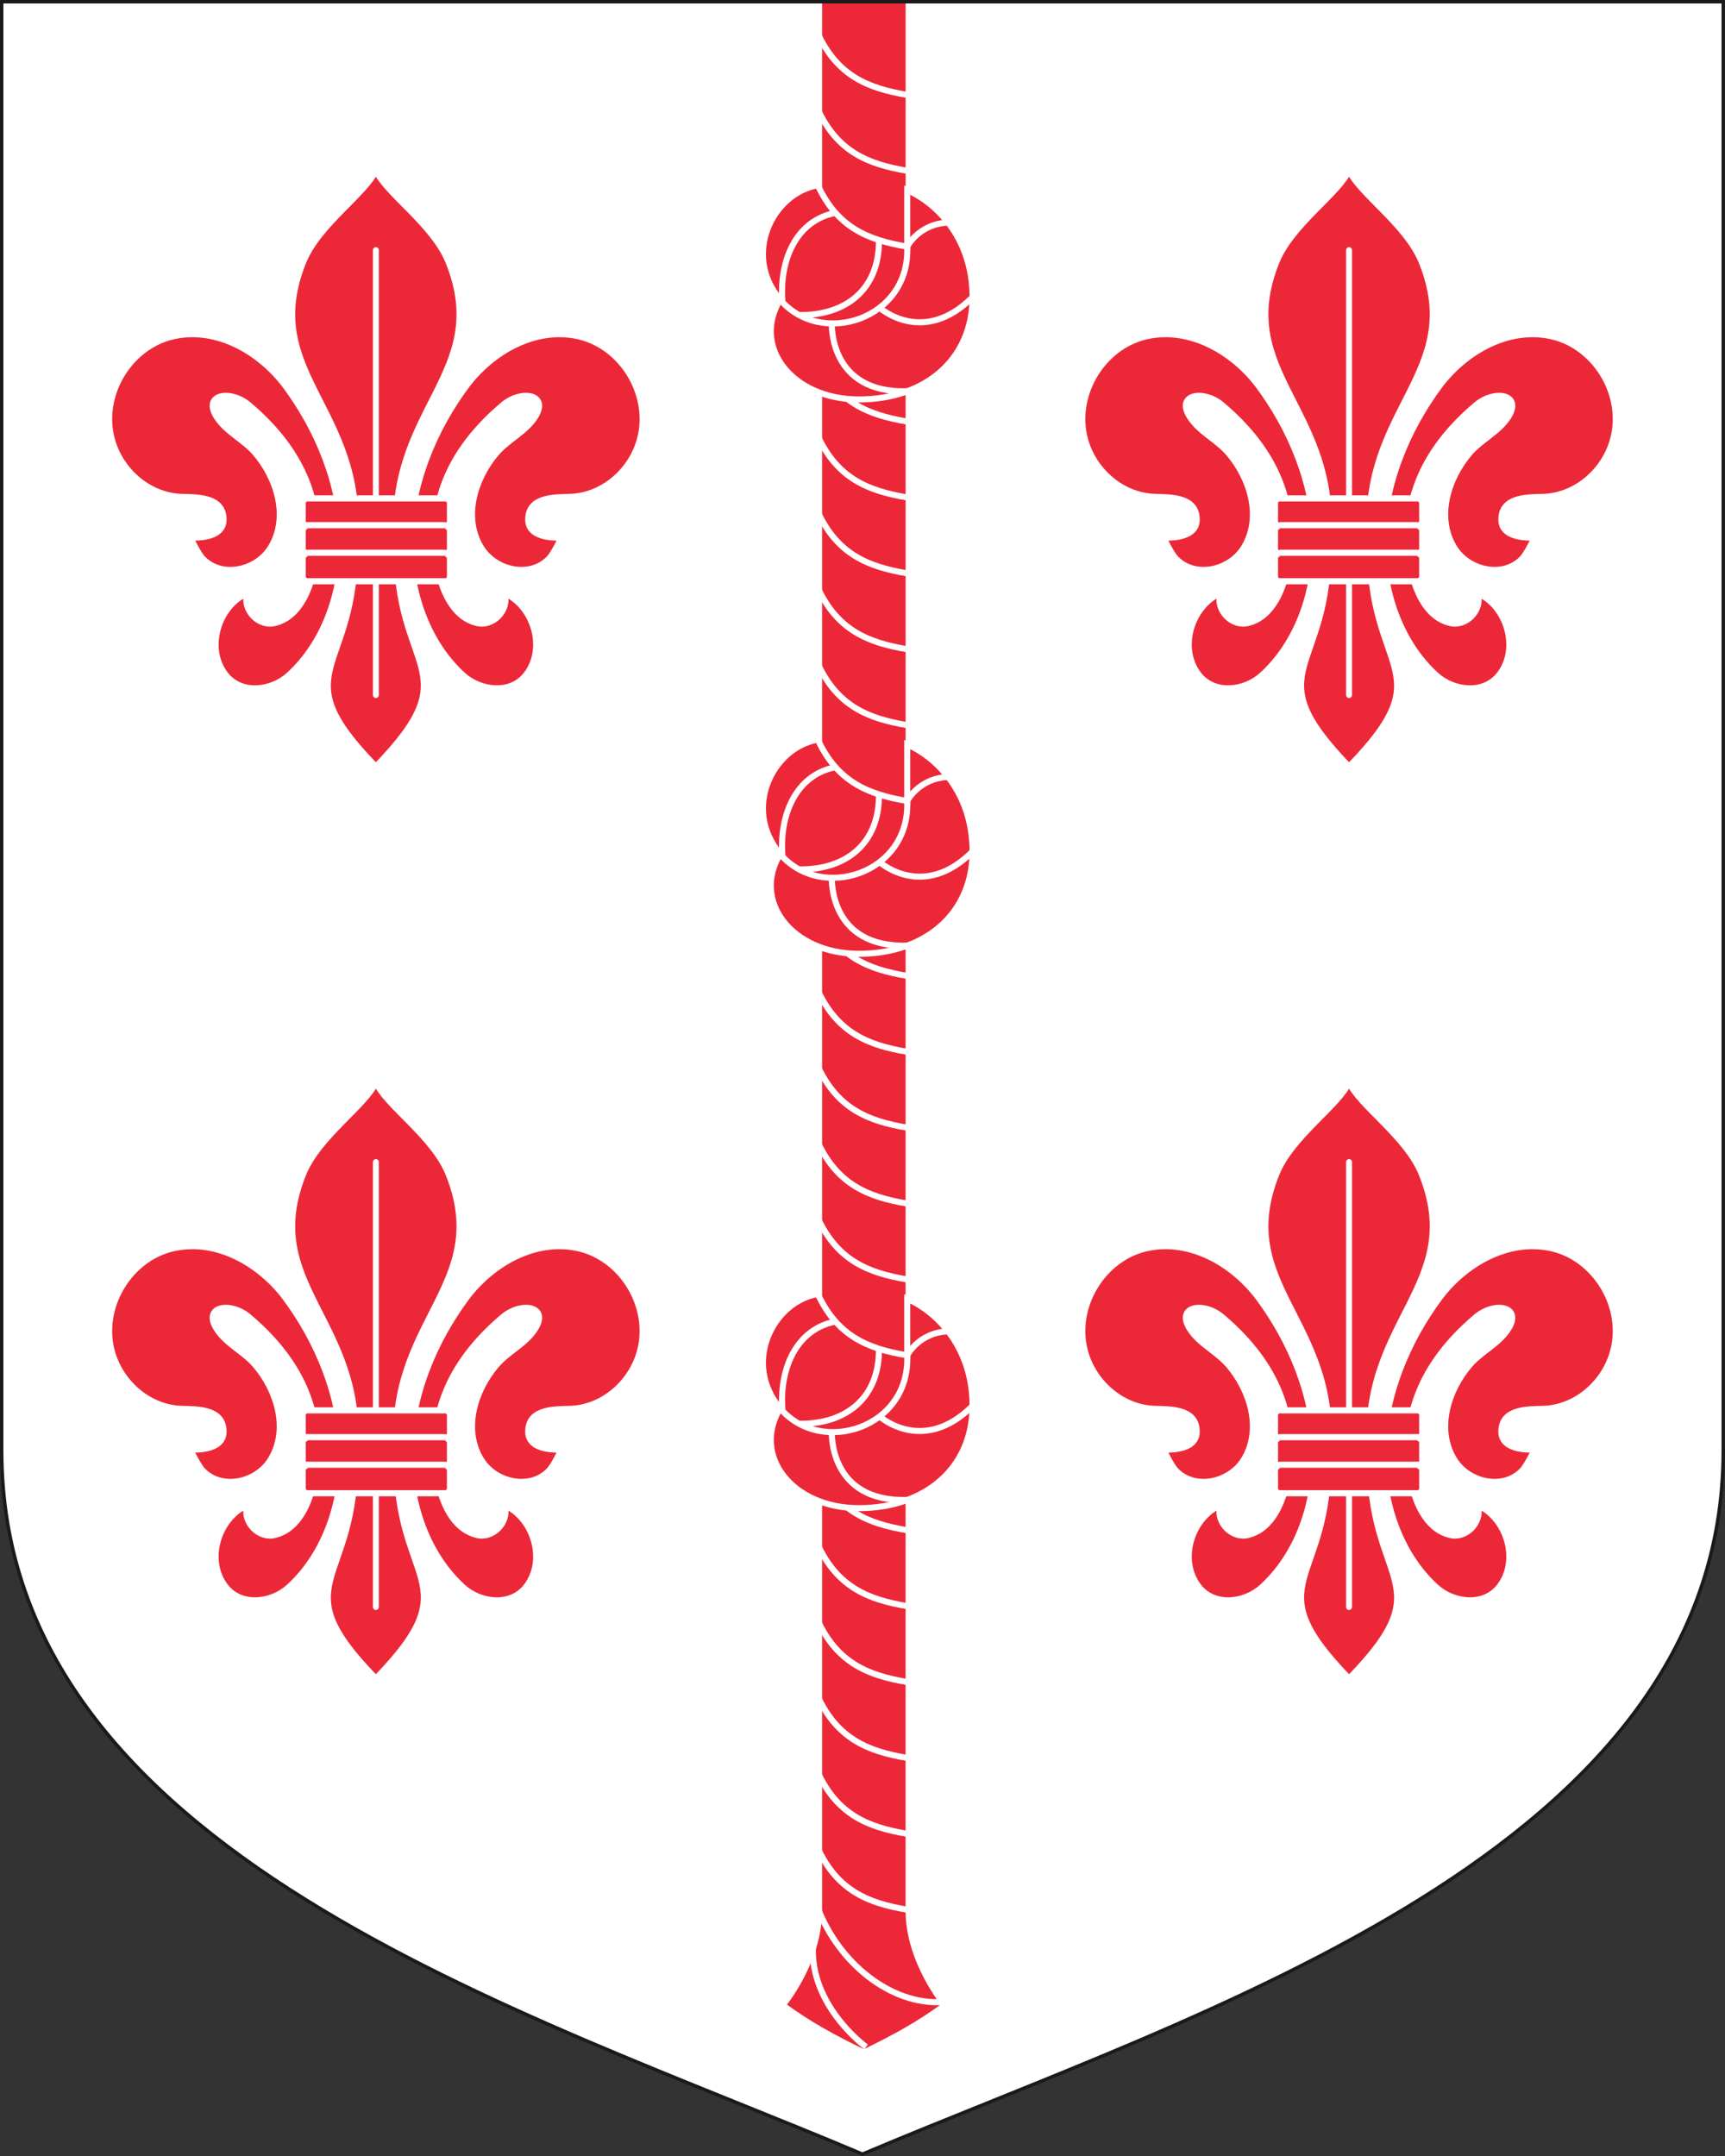 <svg height="625" viewBox="0 0 132.292 165.365" width="500" xmlns="http://www.w3.org/2000/svg" xmlns:xlink="http://www.w3.org/1999/xlink"><rect x="0" y="0" width="132.292" height="165.365" fill="#333333" stroke="none"/><path d="m132.157.132v111.127c0 30.815-40.024 42.961-66.014 53.962-25.99-11.001-66.014-23.147-66.014-53.962v-111.127z" fill="#fff"/><g stroke-miterlimit="6.4"><g stroke="#fff"><path d="m237.037.5v552.605c0 14.567-10.52 27.258-10.52 27.258 7.075 5.324 15.099 9.7 23.473 13.715 8.374-4.015 16.396-8.391 23.471-13.715 0 0-10.513-12.691-10.508-27.258.005-14.567.01-552.605.01-552.605" fill="#ec2838" stroke-width="1.75" transform="scale(.265)"/><g stroke-width=".463"><path d="m62.716 141.767c1.523 3.248 3.836 4.197 6.86 4.706m-6.86-.13c1.588 4.161 5.569 7.486 9.637 7.212m-5.933 3.444s-4.706-3.413-4.013-8.355m.309-35.981c1.523 3.248 3.836 4.197 6.86 4.706m-6.86 1.115c1.523 3.248 3.836 4.197 6.86 4.706m-6.86 1.115c1.523 3.248 3.836 4.197 6.86 4.706m-6.86 1.115c1.523 3.248 3.836 4.197 6.86 4.706m-6.86 1.115c1.523 3.248 3.836 4.197 6.86 4.706m-6.86-70.508c1.523 3.248 3.836 4.197 6.86 4.706m-6.86 1.115c1.523 3.248 3.836 4.197 6.86 4.706m-6.86 1.115c1.523 3.248 3.836 4.197 6.86 4.706m-6.86 1.115c1.523 3.248 3.836 4.197 6.86 4.706m-6.86 1.115c1.523 3.248 3.836 4.197 6.86 4.706m-6.86-70.508c1.523 3.248 3.836 4.197 6.86 4.706m-6.86 1.115c1.523 3.248 3.836 4.197 6.86 4.706m-6.86 1.115c1.523 3.248 3.836 4.197 6.86 4.706m-6.86 1.115c1.523 3.248 3.836 4.197 6.86 4.706m-6.86 1.115c1.523 3.248 3.836 4.197 6.86 4.706m-6.86-53.046c1.523 3.248 3.836 4.197 6.86 4.706m-6.86 1.115c1.523 3.248 3.836 4.197 6.86 4.706" fill="none"/><path d="m74.586 22.793c0 4.74-3.592 7.844-8.717 7.844s-8.24-4.034-6.041-7.659c-2.909-3.443-.587-8.164 2.888-8.767 1.523 3.248 3.836 4.197 6.86 4.706l-0-4.337c1.998.851 5.011 3.473 5.011 8.213z" fill="#ec2838"/><path d="m67.487 23.624s3.31 2.953 7.099-.831m-10.791 2.03s-.243 5.356 5.78 5.187m3.171-12.938c-2.307.092-3.171 1.846-3.171 1.846.247 5.57-6.602 7.762-9.748 4.06m.185.208c-.277-3.144 1.003-6.31 4.13-6.872m-2.822 7.849c3.561.034 6.108-1.964 6.09-5.721" fill="none"/><g transform="translate(0 42.519)"><path d="m74.586 22.793c0 4.74-3.592 7.844-8.717 7.844s-8.24-4.034-6.041-7.659c-2.909-3.443-.587-8.164 2.888-8.767 1.523 3.248 3.836 4.197 6.86 4.706l-0-4.337c1.998.851 5.011 3.473 5.011 8.213z" fill="#ec2838"/><path d="m67.487 23.624s3.31 2.953 7.099-.831m-10.791 2.03s-.243 5.356 5.78 5.187m3.171-12.938c-2.307.092-3.171 1.846-3.171 1.846.247 5.57-6.602 7.762-9.748 4.06m.185.208c-.277-3.144 1.003-6.31 4.13-6.872m-2.822 7.849c3.561.034 6.108-1.964 6.09-5.721" fill="none"/></g><g transform="translate(0 85.037)"><path d="m74.586 22.793c0 4.74-3.592 7.844-8.717 7.844s-8.24-4.034-6.041-7.659c-2.909-3.443-.587-8.164 2.888-8.767 1.523 3.248 3.836 4.197 6.86 4.706l-0-4.337c1.998.851 5.011 3.473 5.011 8.213z" fill="#ec2838"/><path d="m67.487 23.624s3.31 2.953 7.099-.831m-10.791 2.03s-.243 5.356 5.78 5.187m3.171-12.938c-2.307.092-3.171 1.846-3.171 1.846.247 5.57-6.602 7.762-9.748 4.06m.185.208c-.277-3.144 1.003-6.31 4.13-6.872m-2.822 7.849c3.561.034 6.108-1.964 6.09-5.721" fill="none"/></g></g></g><g stroke-width=".475"><g transform="matrix(.961 0 0 .991 1.226 -.152)"><path d="m30.395 42.057c-.84-10.277 7.7-13.022 4.114-21.642-1.214-2.919-5.06-5.353-5.789-7.096-.728 1.743-4.569 4.177-5.789 7.096-3.592 8.621 4.948 11.366 4.114 21.642.249 10.27-5.982 9.81 1.674 17.428 7.65-7.65 1.419-7.189 1.668-17.428z" fill="#ec2838" stroke="#fff" stroke-linecap="round" stroke-miterlimit="6.4" stroke-width=".475"/><path id="a" d="m31.46 42.032c-.05 3.809 1.301 7.799 4.202 10.37 1.388 1.232 3.822 1.531 5.073-.056 1.606-2.042.56-5.291-1.749-6.287.436 1.332-.965 2.67-2.278 2.291-1.867-.479-2.72-2.521-3.075-4.239-.847-4.743.759-8.957 5.229-12.617 1.463-1.201 3.728-.834 2.571.921-.766 1.17-2.166 1.749-3.1 2.813-1.699 1.93-2.677 4.917-1.245 7.258 1.108 1.824 3.903 2.446 5.434.915.405-.405 1.008-1.656 1.008-1.656s-2.658.237-2.658-1.376c0-1.762 2.067-1.724 3.311-1.755 2.845-.062 5.347-2.353 5.758-5.166.479-3.293-1.867-6.61-5.117-7.283-3.405-.71-6.81 1.189-8.857 3.816-2.633 3.436-4.432 7.662-4.513 12.038" fill="#ec2838" stroke="#fff" stroke-linecap="round" stroke-miterlimit="6.4" stroke-width=".475"/><g stroke="#fff" stroke-linecap="round" stroke-miterlimit="6.4"><use fill="#ec2838" height="100%" stroke-width=".475" transform="matrix(-1 0 0 1 57.442 0)" width="100%" xlink:href="#a"/><path d="m28.721 19.518v34.421" stroke-width=".475"/><path d="m87.768 146.133c-.776 0-1.4.625-1.4 1.4v5.27c0 .776.625 1.4 1.4 1.4-.776 0-1.4.625-1.4 1.4v5.268c0 .776.625 1.4 1.4 1.4-.776 0-1.4.625-1.4 1.4v5.27c0 .776.625 1.4 1.4 1.4h41.498c.776 0 1.4-.625 1.4-1.4v-5.27c0-.776-.625-1.4-1.4-1.4.776 0 1.4-.625 1.4-1.4v-5.268c0-.776-.625-1.4-1.4-1.4.776 0 1.4-.625 1.4-1.4v-5.27c0-.776-.625-1.4-1.4-1.4z" fill="#ec2838" stroke-width="1.794" transform="scale(.265)"/><path d="m-23.222 42.934h-10.98m0-2.135h10.98" fill="none" stroke-width=".475" transform="scale(-1 1)"/></g></g><g stroke="#fff" stroke-linecap="round"><g transform="matrix(.961 0 0 .991 1.226 69.797)"><g stroke-width=".475"><g fill="#ec2838"><path d="m30.395 42.057c-.84-10.277 7.7-13.022 4.114-21.642-1.214-2.919-5.06-5.353-5.789-7.096-.728 1.743-4.569 4.177-5.789 7.096-3.592 8.621 4.948 11.366 4.114 21.642.249 10.27-5.982 9.81 1.674 17.428 7.65-7.65 1.419-7.189 1.668-17.428z"/><path d="m31.46 42.032c-.05 3.809 1.301 7.799 4.202 10.37 1.388 1.232 3.822 1.531 5.073-.056 1.606-2.042.56-5.291-1.749-6.287.436 1.332-.965 2.67-2.278 2.291-1.867-.479-2.72-2.521-3.075-4.239-.847-4.743.759-8.957 5.229-12.617 1.463-1.201 3.728-.834 2.571.921-.766 1.17-2.166 1.749-3.1 2.813-1.699 1.93-2.677 4.917-1.245 7.258 1.108 1.824 3.903 2.446 5.434.915.405-.405 1.008-1.656 1.008-1.656s-2.658.237-2.658-1.376c0-1.762 2.067-1.724 3.311-1.755 2.845-.062 5.347-2.353 5.758-5.166.479-3.293-1.867-6.61-5.117-7.283-3.405-.71-6.81 1.189-8.857 3.816-2.633 3.436-4.432 7.662-4.513 12.038"/><use height="100%" transform="matrix(-1 0 0 1 57.442 0)" width="100%" xlink:href="#a"/></g><path d="m28.721 19.518v34.421"/></g><path d="m87.768 146.133c-.776 0-1.4.625-1.4 1.4v5.27c0 .776.625 1.4 1.4 1.4-.776 0-1.4.625-1.4 1.4v5.268c0 .776.625 1.4 1.4 1.4-.776 0-1.4.625-1.4 1.4v5.27c0 .776.625 1.4 1.4 1.4h41.498c.776 0 1.4-.625 1.4-1.4v-5.27c0-.776-.625-1.4-1.4-1.4.776 0 1.4-.625 1.4-1.4v-5.268c0-.776-.625-1.4-1.4-1.4.776 0 1.4-.625 1.4-1.4v-5.27c0-.776-.625-1.4-1.4-1.4z" fill="#ec2838" stroke-width="1.794" transform="scale(.265)"/><path d="m-23.222 42.934h-10.98m0-2.135h10.98" fill="none" stroke-width=".475" transform="scale(-1 1)"/></g><g transform="matrix(-.961 0 0 .991 131.06 -.152)"><g stroke-width=".475"><g fill="#ec2838"><path d="m30.395 42.057c-.84-10.277 7.7-13.022 4.114-21.642-1.214-2.919-5.06-5.353-5.789-7.096-.728 1.743-4.569 4.177-5.789 7.096-3.592 8.621 4.948 11.366 4.114 21.642.249 10.27-5.982 9.81 1.674 17.428 7.65-7.65 1.419-7.189 1.668-17.428z"/><path d="m31.46 42.032c-.05 3.809 1.301 7.799 4.202 10.37 1.388 1.232 3.822 1.531 5.073-.056 1.606-2.042.56-5.291-1.749-6.287.436 1.332-.965 2.67-2.278 2.291-1.867-.479-2.72-2.521-3.075-4.239-.847-4.743.759-8.957 5.229-12.617 1.463-1.201 3.728-.834 2.571.921-.766 1.17-2.166 1.749-3.1 2.813-1.699 1.93-2.677 4.917-1.245 7.258 1.108 1.824 3.903 2.446 5.434.915.405-.405 1.008-1.656 1.008-1.656s-2.658.237-2.658-1.376c0-1.762 2.067-1.724 3.311-1.755 2.845-.062 5.347-2.353 5.758-5.166.479-3.293-1.867-6.61-5.117-7.283-3.405-.71-6.81 1.189-8.857 3.816-2.633 3.436-4.432 7.662-4.513 12.038"/><use height="100%" transform="matrix(-1 0 0 1 57.442 0)" width="100%" xlink:href="#a"/></g><path d="m28.721 19.518v34.421"/></g><path d="m87.768 146.133c-.776 0-1.4.625-1.4 1.4v5.27c0 .776.625 1.4 1.4 1.4-.776 0-1.4.625-1.4 1.4v5.268c0 .776.625 1.4 1.4 1.4-.776 0-1.4.625-1.4 1.4v5.27c0 .776.625 1.4 1.4 1.4h41.498c.776 0 1.4-.625 1.4-1.4v-5.27c0-.776-.625-1.4-1.4-1.4.776 0 1.4-.625 1.4-1.4v-5.268c0-.776-.625-1.4-1.4-1.4.776 0 1.4-.625 1.4-1.4v-5.27c0-.776-.625-1.4-1.4-1.4z" fill="#ec2838" stroke-width="1.794" transform="scale(.265)"/><path d="m-23.222 42.934h-10.98m0-2.135h10.98" fill="none" stroke-width=".475" transform="scale(-1 1)"/></g><g transform="matrix(-.961 0 0 .991 131.06 69.797)"><g stroke-width=".475"><g fill="#ec2838"><path d="m30.395 42.057c-.84-10.277 7.7-13.022 4.114-21.642-1.214-2.919-5.06-5.353-5.789-7.096-.728 1.743-4.569 4.177-5.789 7.096-3.592 8.621 4.948 11.366 4.114 21.642.249 10.27-5.982 9.81 1.674 17.428 7.65-7.65 1.419-7.189 1.668-17.428z"/><path d="m31.46 42.032c-.05 3.809 1.301 7.799 4.202 10.37 1.388 1.232 3.822 1.531 5.073-.056 1.606-2.042.56-5.291-1.749-6.287.436 1.332-.965 2.67-2.278 2.291-1.867-.479-2.72-2.521-3.075-4.239-.847-4.743.759-8.957 5.229-12.617 1.463-1.201 3.728-.834 2.571.921-.766 1.17-2.166 1.749-3.1 2.813-1.699 1.93-2.677 4.917-1.245 7.258 1.108 1.824 3.903 2.446 5.434.915.405-.405 1.008-1.656 1.008-1.656s-2.658.237-2.658-1.376c0-1.762 2.067-1.724 3.311-1.755 2.845-.062 5.347-2.353 5.758-5.166.479-3.293-1.867-6.61-5.117-7.283-3.405-.71-6.81 1.189-8.857 3.816-2.633 3.436-4.432 7.662-4.513 12.038"/><use height="100%" transform="matrix(-1 0 0 1 57.442 0)" width="100%" xlink:href="#a"/></g><path d="m28.721 19.518v34.421"/></g><path d="m87.768 146.133c-.776 0-1.4.625-1.4 1.4v5.27c0 .776.625 1.4 1.4 1.4-.776 0-1.4.625-1.4 1.4v5.268c0 .776.625 1.4 1.4 1.4-.776 0-1.4.625-1.4 1.4v5.27c0 .776.625 1.4 1.4 1.4h41.498c.776 0 1.4-.625 1.4-1.4v-5.27c0-.776-.625-1.4-1.4-1.4.776 0 1.4-.625 1.4-1.4v-5.268c0-.776-.625-1.4-1.4-1.4.776 0 1.4-.625 1.4-1.4v-5.27c0-.776-.625-1.4-1.4-1.4z" fill="#ec2838" stroke-width="1.794" transform="scale(.265)"/><path d="m-23.222 42.934h-10.98m0-2.135h10.98" fill="none" stroke-width=".475" transform="scale(-1 1)"/></g></g></g></g><path d="m132.157.132v111.127c0 30.815-40.024 42.961-66.014 53.962-25.99-11.001-66.014-23.147-66.014-53.962v-111.127z" fill="none" stroke="#1a1a1a" stroke-miterlimit="10" stroke-width=".264"/></svg>